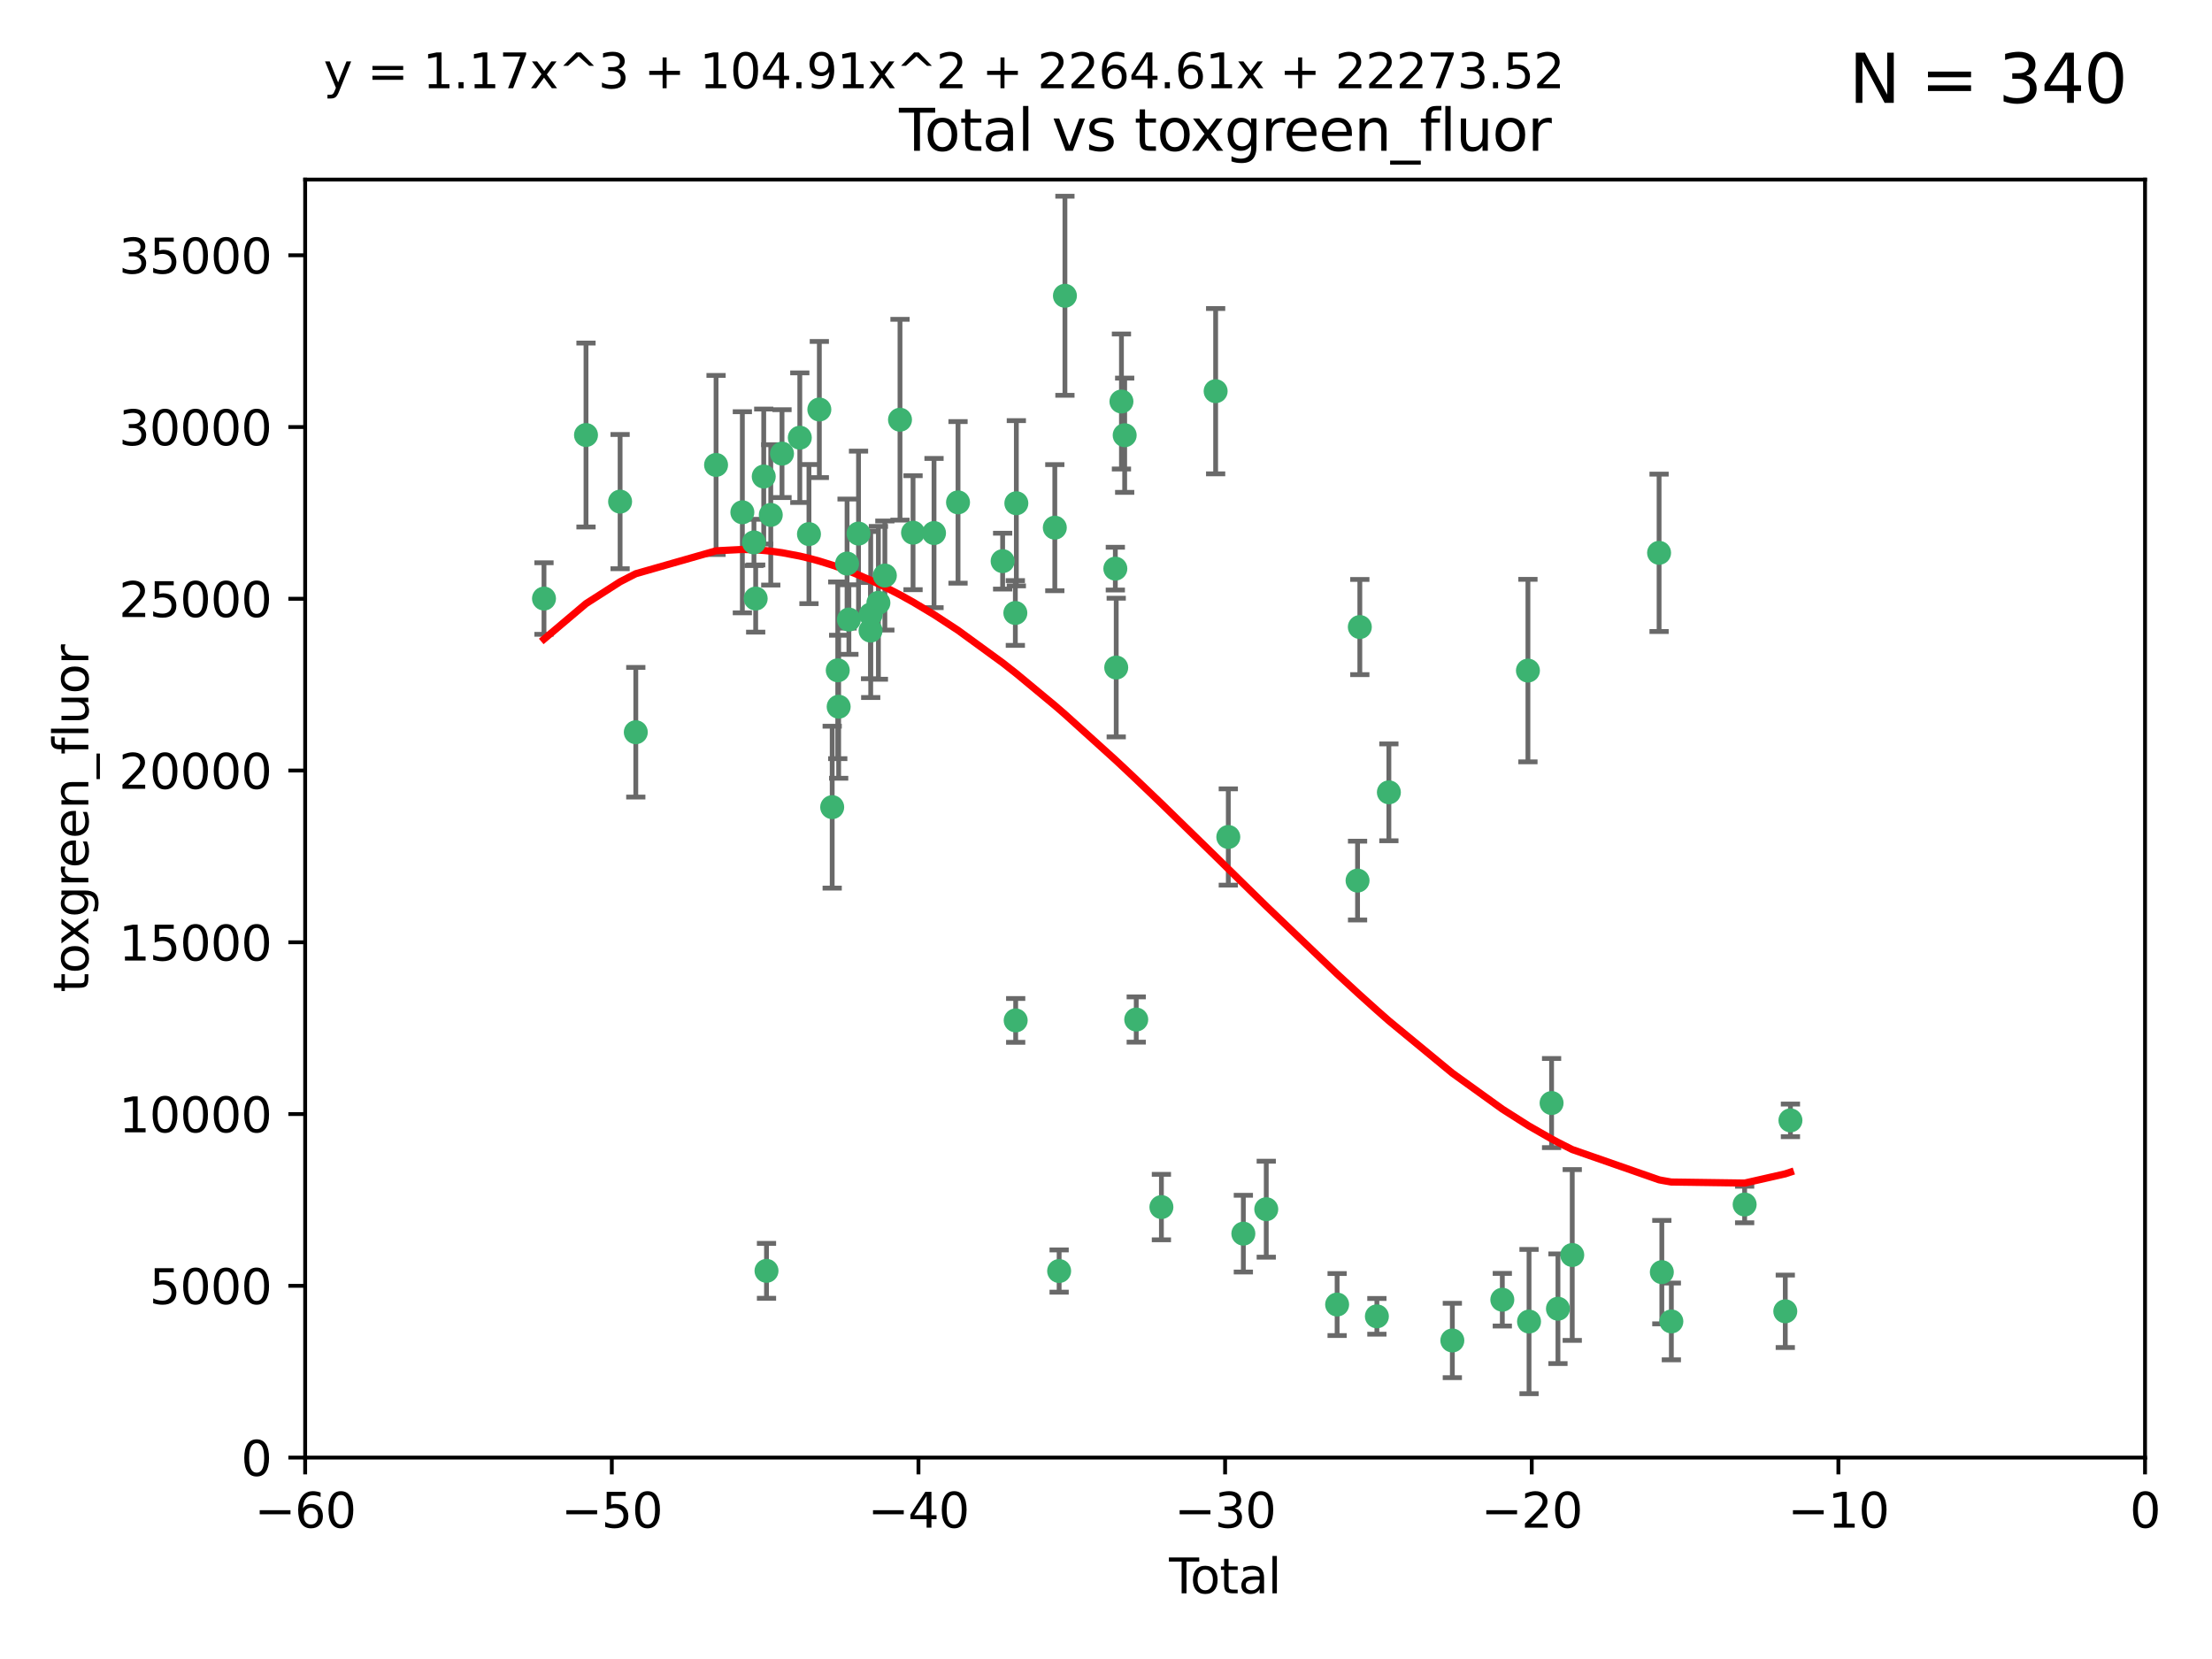 <?xml version="1.0" encoding="utf-8" standalone="no"?>
<!DOCTYPE svg PUBLIC "-//W3C//DTD SVG 1.1//EN"
  "http://www.w3.org/Graphics/SVG/1.1/DTD/svg11.dtd">
<svg xmlns:xlink="http://www.w3.org/1999/xlink" width="460.8pt" height="345.6pt" viewBox="0 0 460.8 345.6" xmlns="http://www.w3.org/2000/svg" version="1.1">
 <defs>
  <style type="text/css">*{stroke-linejoin: round; stroke-linecap: butt}</style>
 </defs>
 <g id="figure_1">
  <g id="patch_1">
   <path d="M 0 345.6 
L 460.8 345.6 
L 460.8 0 
L 0 0 
z
" style="fill: #ffffff"/>
  </g>
  <g id="axes_1">
   <g id="patch_2">
    <path d="M 63.571 303.64 
L 446.85 303.64 
L 446.85 37.411 
L 63.571 37.411 
z
" style="fill: #ffffff"/>
   </g>
   <g id="PathCollection_1">
    <defs>
     <path id="m95f693b325" d="M 0 1.118 
C 0.297 1.118 0.581 1 0.791 0.791 
C 1 0.581 1.118 0.297 1.118 0 
C 1.118 -0.297 1 -0.581 0.791 -0.791 
C 0.581 -1 0.297 -1.118 0 -1.118 
C -0.297 -1.118 -0.581 -1 -0.791 -0.791 
C -1 -0.581 -1.118 -0.297 -1.118 0 
C -1.118 0.297 -1 0.581 -0.791 0.791 
C -0.581 1 -0.297 1.118 0 1.118 
z
" style="stroke: #3cb371"/>
    </defs>
    <g clip-path="url(#p13be2adb92)">
     <use xlink:href="#m95f693b325" x="113.324" y="124.69" style="fill: #3cb371; stroke: #3cb371"/>
     <use xlink:href="#m95f693b325" x="122.075" y="90.623" style="fill: #3cb371; stroke: #3cb371"/>
     <use xlink:href="#m95f693b325" x="129.178" y="104.496" style="fill: #3cb371; stroke: #3cb371"/>
     <use xlink:href="#m95f693b325" x="132.448" y="152.536" style="fill: #3cb371; stroke: #3cb371"/>
     <use xlink:href="#m95f693b325" x="149.169" y="96.857" style="fill: #3cb371; stroke: #3cb371"/>
     <use xlink:href="#m95f693b325" x="154.646" y="106.718" style="fill: #3cb371; stroke: #3cb371"/>
     <use xlink:href="#m95f693b325" x="157.063" y="112.994" style="fill: #3cb371; stroke: #3cb371"/>
     <use xlink:href="#m95f693b325" x="157.422" y="124.689" style="fill: #3cb371; stroke: #3cb371"/>
     <use xlink:href="#m95f693b325" x="159.1" y="99.267" style="fill: #3cb371; stroke: #3cb371"/>
     <use xlink:href="#m95f693b325" x="159.676" y="264.74" style="fill: #3cb371; stroke: #3cb371"/>
     <use xlink:href="#m95f693b325" x="160.565" y="107.264" style="fill: #3cb371; stroke: #3cb371"/>
     <use xlink:href="#m95f693b325" x="162.908" y="94.5" style="fill: #3cb371; stroke: #3cb371"/>
     <use xlink:href="#m95f693b325" x="166.614" y="91.178" style="fill: #3cb371; stroke: #3cb371"/>
     <use xlink:href="#m95f693b325" x="168.522" y="111.261" style="fill: #3cb371; stroke: #3cb371"/>
     <use xlink:href="#m95f693b325" x="170.683" y="85.309" style="fill: #3cb371; stroke: #3cb371"/>
     <use xlink:href="#m95f693b325" x="173.36" y="168.143" style="fill: #3cb371; stroke: #3cb371"/>
     <use xlink:href="#m95f693b325" x="174.52" y="139.64" style="fill: #3cb371; stroke: #3cb371"/>
     <use xlink:href="#m95f693b325" x="174.71" y="147.225" style="fill: #3cb371; stroke: #3cb371"/>
     <use xlink:href="#m95f693b325" x="176.46" y="117.402" style="fill: #3cb371; stroke: #3cb371"/>
     <use xlink:href="#m95f693b325" x="176.84" y="129.063" style="fill: #3cb371; stroke: #3cb371"/>
     <use xlink:href="#m95f693b325" x="178.846" y="111.157" style="fill: #3cb371; stroke: #3cb371"/>
     <use xlink:href="#m95f693b325" x="181.35" y="131.368" style="fill: #3cb371; stroke: #3cb371"/>
     <use xlink:href="#m95f693b325" x="181.385" y="128.013" style="fill: #3cb371; stroke: #3cb371"/>
     <use xlink:href="#m95f693b325" x="182.989" y="125.579" style="fill: #3cb371; stroke: #3cb371"/>
     <use xlink:href="#m95f693b325" x="184.332" y="119.895" style="fill: #3cb371; stroke: #3cb371"/>
     <use xlink:href="#m95f693b325" x="187.487" y="87.434" style="fill: #3cb371; stroke: #3cb371"/>
     <use xlink:href="#m95f693b325" x="190.203" y="110.968" style="fill: #3cb371; stroke: #3cb371"/>
     <use xlink:href="#m95f693b325" x="194.574" y="111.045" style="fill: #3cb371; stroke: #3cb371"/>
     <use xlink:href="#m95f693b325" x="199.574" y="104.651" style="fill: #3cb371; stroke: #3cb371"/>
     <use xlink:href="#m95f693b325" x="208.867" y="116.895" style="fill: #3cb371; stroke: #3cb371"/>
     <use xlink:href="#m95f693b325" x="211.515" y="127.696" style="fill: #3cb371; stroke: #3cb371"/>
     <use xlink:href="#m95f693b325" x="211.585" y="212.57" style="fill: #3cb371; stroke: #3cb371"/>
     <use xlink:href="#m95f693b325" x="211.723" y="104.837" style="fill: #3cb371; stroke: #3cb371"/>
     <use xlink:href="#m95f693b325" x="219.736" y="109.922" style="fill: #3cb371; stroke: #3cb371"/>
     <use xlink:href="#m95f693b325" x="220.638" y="264.78" style="fill: #3cb371; stroke: #3cb371"/>
     <use xlink:href="#m95f693b325" x="221.844" y="61.614" style="fill: #3cb371; stroke: #3cb371"/>
     <use xlink:href="#m95f693b325" x="232.345" y="118.457" style="fill: #3cb371; stroke: #3cb371"/>
     <use xlink:href="#m95f693b325" x="232.53" y="139.063" style="fill: #3cb371; stroke: #3cb371"/>
     <use xlink:href="#m95f693b325" x="233.617" y="83.639" style="fill: #3cb371; stroke: #3cb371"/>
     <use xlink:href="#m95f693b325" x="234.291" y="90.667" style="fill: #3cb371; stroke: #3cb371"/>
     <use xlink:href="#m95f693b325" x="236.699" y="212.385" style="fill: #3cb371; stroke: #3cb371"/>
     <use xlink:href="#m95f693b325" x="241.942" y="251.456" style="fill: #3cb371; stroke: #3cb371"/>
     <use xlink:href="#m95f693b325" x="253.24" y="81.492" style="fill: #3cb371; stroke: #3cb371"/>
     <use xlink:href="#m95f693b325" x="255.878" y="174.36" style="fill: #3cb371; stroke: #3cb371"/>
     <use xlink:href="#m95f693b325" x="259.013" y="256.988" style="fill: #3cb371; stroke: #3cb371"/>
     <use xlink:href="#m95f693b325" x="263.785" y="251.897" style="fill: #3cb371; stroke: #3cb371"/>
     <use xlink:href="#m95f693b325" x="278.547" y="271.758" style="fill: #3cb371; stroke: #3cb371"/>
     <use xlink:href="#m95f693b325" x="282.804" y="183.443" style="fill: #3cb371; stroke: #3cb371"/>
     <use xlink:href="#m95f693b325" x="283.277" y="130.623" style="fill: #3cb371; stroke: #3cb371"/>
     <use xlink:href="#m95f693b325" x="286.83" y="274.217" style="fill: #3cb371; stroke: #3cb371"/>
     <use xlink:href="#m95f693b325" x="289.329" y="165.057" style="fill: #3cb371; stroke: #3cb371"/>
     <use xlink:href="#m95f693b325" x="302.549" y="279.246" style="fill: #3cb371; stroke: #3cb371"/>
     <use xlink:href="#m95f693b325" x="312.96" y="270.754" style="fill: #3cb371; stroke: #3cb371"/>
     <use xlink:href="#m95f693b325" x="318.296" y="139.694" style="fill: #3cb371; stroke: #3cb371"/>
     <use xlink:href="#m95f693b325" x="318.526" y="275.304" style="fill: #3cb371; stroke: #3cb371"/>
     <use xlink:href="#m95f693b325" x="323.223" y="229.784" style="fill: #3cb371; stroke: #3cb371"/>
     <use xlink:href="#m95f693b325" x="324.55" y="272.633" style="fill: #3cb371; stroke: #3cb371"/>
     <use xlink:href="#m95f693b325" x="327.528" y="261.438" style="fill: #3cb371; stroke: #3cb371"/>
     <use xlink:href="#m95f693b325" x="345.618" y="115.163" style="fill: #3cb371; stroke: #3cb371"/>
     <use xlink:href="#m95f693b325" x="346.19" y="265.008" style="fill: #3cb371; stroke: #3cb371"/>
     <use xlink:href="#m95f693b325" x="348.174" y="275.279" style="fill: #3cb371; stroke: #3cb371"/>
     <use xlink:href="#m95f693b325" x="363.442" y="250.921" style="fill: #3cb371; stroke: #3cb371"/>
     <use xlink:href="#m95f693b325" x="371.908" y="273.168" style="fill: #3cb371; stroke: #3cb371"/>
     <use xlink:href="#m95f693b325" x="372.98" y="233.393" style="fill: #3cb371; stroke: #3cb371"/>
    </g>
   </g>
   <g id="matplotlib.axis_1">
    <g id="xtick_1">
     <g id="line2d_1">
      <defs>
       <path id="m7645e5013b" d="M 0 0 
L 0 3.5 
" style="stroke: #000000; stroke-width: 0.8"/>
      </defs>
      <g>
       <use xlink:href="#m7645e5013b" x="63.571" y="303.64" style="stroke: #000000; stroke-width: 0.8"/>
      </g>
     </g>
     <g id="text_1">
      <!-- −60 -->
      <g transform="translate(53.019 318.238)scale(0.1 -0.1)">
       <defs>
        <path id="DejaVuSans-2212" d="M 678 2272 
L 4684 2272 
L 4684 1741 
L 678 1741 
L 678 2272 
z
" transform="scale(0.016)"/>
        <path id="DejaVuSans-36" d="M 2113 2584 
Q 1688 2584 1439 2293 
Q 1191 2003 1191 1497 
Q 1191 994 1439 701 
Q 1688 409 2113 409 
Q 2538 409 2786 701 
Q 3034 994 3034 1497 
Q 3034 2003 2786 2293 
Q 2538 2584 2113 2584 
z
M 3366 4563 
L 3366 3988 
Q 3128 4100 2886 4159 
Q 2644 4219 2406 4219 
Q 1781 4219 1451 3797 
Q 1122 3375 1075 2522 
Q 1259 2794 1537 2939 
Q 1816 3084 2150 3084 
Q 2853 3084 3261 2657 
Q 3669 2231 3669 1497 
Q 3669 778 3244 343 
Q 2819 -91 2113 -91 
Q 1303 -91 875 529 
Q 447 1150 447 2328 
Q 447 3434 972 4092 
Q 1497 4750 2381 4750 
Q 2619 4750 2861 4703 
Q 3103 4656 3366 4563 
z
" transform="scale(0.016)"/>
        <path id="DejaVuSans-30" d="M 2034 4250 
Q 1547 4250 1301 3770 
Q 1056 3291 1056 2328 
Q 1056 1369 1301 889 
Q 1547 409 2034 409 
Q 2525 409 2770 889 
Q 3016 1369 3016 2328 
Q 3016 3291 2770 3770 
Q 2525 4250 2034 4250 
z
M 2034 4750 
Q 2819 4750 3233 4129 
Q 3647 3509 3647 2328 
Q 3647 1150 3233 529 
Q 2819 -91 2034 -91 
Q 1250 -91 836 529 
Q 422 1150 422 2328 
Q 422 3509 836 4129 
Q 1250 4750 2034 4750 
z
" transform="scale(0.016)"/>
       </defs>
       <use xlink:href="#DejaVuSans-2212"/>
       <use xlink:href="#DejaVuSans-36" x="83.789"/>
       <use xlink:href="#DejaVuSans-30" x="147.412"/>
      </g>
     </g>
    </g>
    <g id="xtick_2">
     <g id="line2d_2">
      <g>
       <use xlink:href="#m7645e5013b" x="127.451" y="303.64" style="stroke: #000000; stroke-width: 0.8"/>
      </g>
     </g>
     <g id="text_2">
      <!-- −50 -->
      <g transform="translate(116.899 318.238)scale(0.1 -0.1)">
       <defs>
        <path id="DejaVuSans-35" d="M 691 4666 
L 3169 4666 
L 3169 4134 
L 1269 4134 
L 1269 2991 
Q 1406 3038 1543 3061 
Q 1681 3084 1819 3084 
Q 2600 3084 3056 2656 
Q 3513 2228 3513 1497 
Q 3513 744 3044 326 
Q 2575 -91 1722 -91 
Q 1428 -91 1123 -41 
Q 819 9 494 109 
L 494 744 
Q 775 591 1075 516 
Q 1375 441 1709 441 
Q 2250 441 2565 725 
Q 2881 1009 2881 1497 
Q 2881 1984 2565 2268 
Q 2250 2553 1709 2553 
Q 1456 2553 1204 2497 
Q 953 2441 691 2322 
L 691 4666 
z
" transform="scale(0.016)"/>
       </defs>
       <use xlink:href="#DejaVuSans-2212"/>
       <use xlink:href="#DejaVuSans-35" x="83.789"/>
       <use xlink:href="#DejaVuSans-30" x="147.412"/>
      </g>
     </g>
    </g>
    <g id="xtick_3">
     <g id="line2d_3">
      <g>
       <use xlink:href="#m7645e5013b" x="191.331" y="303.64" style="stroke: #000000; stroke-width: 0.8"/>
      </g>
     </g>
     <g id="text_3">
      <!-- −40 -->
      <g transform="translate(180.778 318.238)scale(0.1 -0.1)">
       <defs>
        <path id="DejaVuSans-34" d="M 2419 4116 
L 825 1625 
L 2419 1625 
L 2419 4116 
z
M 2253 4666 
L 3047 4666 
L 3047 1625 
L 3713 1625 
L 3713 1100 
L 3047 1100 
L 3047 0 
L 2419 0 
L 2419 1100 
L 313 1100 
L 313 1709 
L 2253 4666 
z
" transform="scale(0.016)"/>
       </defs>
       <use xlink:href="#DejaVuSans-2212"/>
       <use xlink:href="#DejaVuSans-34" x="83.789"/>
       <use xlink:href="#DejaVuSans-30" x="147.412"/>
      </g>
     </g>
    </g>
    <g id="xtick_4">
     <g id="line2d_4">
      <g>
       <use xlink:href="#m7645e5013b" x="255.211" y="303.64" style="stroke: #000000; stroke-width: 0.8"/>
      </g>
     </g>
     <g id="text_4">
      <!-- −30 -->
      <g transform="translate(244.658 318.238)scale(0.1 -0.1)">
       <defs>
        <path id="DejaVuSans-33" d="M 2597 2516 
Q 3050 2419 3304 2112 
Q 3559 1806 3559 1356 
Q 3559 666 3084 287 
Q 2609 -91 1734 -91 
Q 1441 -91 1130 -33 
Q 819 25 488 141 
L 488 750 
Q 750 597 1062 519 
Q 1375 441 1716 441 
Q 2309 441 2620 675 
Q 2931 909 2931 1356 
Q 2931 1769 2642 2001 
Q 2353 2234 1838 2234 
L 1294 2234 
L 1294 2753 
L 1863 2753 
Q 2328 2753 2575 2939 
Q 2822 3125 2822 3475 
Q 2822 3834 2567 4026 
Q 2313 4219 1838 4219 
Q 1578 4219 1281 4162 
Q 984 4106 628 3988 
L 628 4550 
Q 988 4650 1302 4700 
Q 1616 4750 1894 4750 
Q 2613 4750 3031 4423 
Q 3450 4097 3450 3541 
Q 3450 3153 3228 2886 
Q 3006 2619 2597 2516 
z
" transform="scale(0.016)"/>
       </defs>
       <use xlink:href="#DejaVuSans-2212"/>
       <use xlink:href="#DejaVuSans-33" x="83.789"/>
       <use xlink:href="#DejaVuSans-30" x="147.412"/>
      </g>
     </g>
    </g>
    <g id="xtick_5">
     <g id="line2d_5">
      <g>
       <use xlink:href="#m7645e5013b" x="319.09" y="303.64" style="stroke: #000000; stroke-width: 0.8"/>
      </g>
     </g>
     <g id="text_5">
      <!-- −20 -->
      <g transform="translate(308.538 318.238)scale(0.1 -0.1)">
       <defs>
        <path id="DejaVuSans-32" d="M 1228 531 
L 3431 531 
L 3431 0 
L 469 0 
L 469 531 
Q 828 903 1448 1529 
Q 2069 2156 2228 2338 
Q 2531 2678 2651 2914 
Q 2772 3150 2772 3378 
Q 2772 3750 2511 3984 
Q 2250 4219 1831 4219 
Q 1534 4219 1204 4116 
Q 875 4013 500 3803 
L 500 4441 
Q 881 4594 1212 4672 
Q 1544 4750 1819 4750 
Q 2544 4750 2975 4387 
Q 3406 4025 3406 3419 
Q 3406 3131 3298 2873 
Q 3191 2616 2906 2266 
Q 2828 2175 2409 1742 
Q 1991 1309 1228 531 
z
" transform="scale(0.016)"/>
       </defs>
       <use xlink:href="#DejaVuSans-2212"/>
       <use xlink:href="#DejaVuSans-32" x="83.789"/>
       <use xlink:href="#DejaVuSans-30" x="147.412"/>
      </g>
     </g>
    </g>
    <g id="xtick_6">
     <g id="line2d_6">
      <g>
       <use xlink:href="#m7645e5013b" x="382.97" y="303.64" style="stroke: #000000; stroke-width: 0.8"/>
      </g>
     </g>
     <g id="text_6">
      <!-- −10 -->
      <g transform="translate(372.418 318.238)scale(0.1 -0.1)">
       <defs>
        <path id="DejaVuSans-31" d="M 794 531 
L 1825 531 
L 1825 4091 
L 703 3866 
L 703 4441 
L 1819 4666 
L 2450 4666 
L 2450 531 
L 3481 531 
L 3481 0 
L 794 0 
L 794 531 
z
" transform="scale(0.016)"/>
       </defs>
       <use xlink:href="#DejaVuSans-2212"/>
       <use xlink:href="#DejaVuSans-31" x="83.789"/>
       <use xlink:href="#DejaVuSans-30" x="147.412"/>
      </g>
     </g>
    </g>
    <g id="xtick_7">
     <g id="line2d_7">
      <g>
       <use xlink:href="#m7645e5013b" x="446.85" y="303.64" style="stroke: #000000; stroke-width: 0.8"/>
      </g>
     </g>
     <g id="text_7">
      <!-- 0 -->
      <g transform="translate(443.669 318.238)scale(0.1 -0.1)">
       <use xlink:href="#DejaVuSans-30"/>
      </g>
     </g>
    </g>
    <g id="text_8">
     <!-- Total -->
     <g transform="translate(243.534 331.917)scale(0.1 -0.1)">
      <defs>
       <path id="DejaVuSans-54" d="M -19 4666 
L 3928 4666 
L 3928 4134 
L 2272 4134 
L 2272 0 
L 1638 0 
L 1638 4134 
L -19 4134 
L -19 4666 
z
" transform="scale(0.016)"/>
       <path id="DejaVuSans-6f" d="M 1959 3097 
Q 1497 3097 1228 2736 
Q 959 2375 959 1747 
Q 959 1119 1226 758 
Q 1494 397 1959 397 
Q 2419 397 2687 759 
Q 2956 1122 2956 1747 
Q 2956 2369 2687 2733 
Q 2419 3097 1959 3097 
z
M 1959 3584 
Q 2709 3584 3137 3096 
Q 3566 2609 3566 1747 
Q 3566 888 3137 398 
Q 2709 -91 1959 -91 
Q 1206 -91 779 398 
Q 353 888 353 1747 
Q 353 2609 779 3096 
Q 1206 3584 1959 3584 
z
" transform="scale(0.016)"/>
       <path id="DejaVuSans-74" d="M 1172 4494 
L 1172 3500 
L 2356 3500 
L 2356 3053 
L 1172 3053 
L 1172 1153 
Q 1172 725 1289 603 
Q 1406 481 1766 481 
L 2356 481 
L 2356 0 
L 1766 0 
Q 1100 0 847 248 
Q 594 497 594 1153 
L 594 3053 
L 172 3053 
L 172 3500 
L 594 3500 
L 594 4494 
L 1172 4494 
z
" transform="scale(0.016)"/>
       <path id="DejaVuSans-61" d="M 2194 1759 
Q 1497 1759 1228 1600 
Q 959 1441 959 1056 
Q 959 750 1161 570 
Q 1363 391 1709 391 
Q 2188 391 2477 730 
Q 2766 1069 2766 1631 
L 2766 1759 
L 2194 1759 
z
M 3341 1997 
L 3341 0 
L 2766 0 
L 2766 531 
Q 2569 213 2275 61 
Q 1981 -91 1556 -91 
Q 1019 -91 701 211 
Q 384 513 384 1019 
Q 384 1609 779 1909 
Q 1175 2209 1959 2209 
L 2766 2209 
L 2766 2266 
Q 2766 2663 2505 2880 
Q 2244 3097 1772 3097 
Q 1472 3097 1187 3025 
Q 903 2953 641 2809 
L 641 3341 
Q 956 3463 1253 3523 
Q 1550 3584 1831 3584 
Q 2591 3584 2966 3190 
Q 3341 2797 3341 1997 
z
" transform="scale(0.016)"/>
       <path id="DejaVuSans-6c" d="M 603 4863 
L 1178 4863 
L 1178 0 
L 603 0 
L 603 4863 
z
" transform="scale(0.016)"/>
      </defs>
      <use xlink:href="#DejaVuSans-54"/>
      <use xlink:href="#DejaVuSans-6f" x="44.084"/>
      <use xlink:href="#DejaVuSans-74" x="105.266"/>
      <use xlink:href="#DejaVuSans-61" x="144.475"/>
      <use xlink:href="#DejaVuSans-6c" x="205.754"/>
     </g>
    </g>
   </g>
   <g id="matplotlib.axis_2">
    <g id="ytick_1">
     <g id="line2d_8">
      <defs>
       <path id="ma0b503886f" d="M 0 0 
L -3.5 0 
" style="stroke: #000000; stroke-width: 0.8"/>
      </defs>
      <g>
       <use xlink:href="#ma0b503886f" x="63.571" y="303.64" style="stroke: #000000; stroke-width: 0.8"/>
      </g>
     </g>
     <g id="text_9">
      <!-- 0 -->
      <g transform="translate(50.209 307.439)scale(0.1 -0.1)">
       <use xlink:href="#DejaVuSans-30"/>
      </g>
     </g>
    </g>
    <g id="ytick_2">
     <g id="line2d_9">
      <g>
       <use xlink:href="#ma0b503886f" x="63.571" y="267.859" style="stroke: #000000; stroke-width: 0.8"/>
      </g>
     </g>
     <g id="text_10">
      <!-- 5000 -->
      <g transform="translate(31.121 271.658)scale(0.1 -0.1)">
       <use xlink:href="#DejaVuSans-35"/>
       <use xlink:href="#DejaVuSans-30" x="63.623"/>
       <use xlink:href="#DejaVuSans-30" x="127.246"/>
       <use xlink:href="#DejaVuSans-30" x="190.869"/>
      </g>
     </g>
    </g>
    <g id="ytick_3">
     <g id="line2d_10">
      <g>
       <use xlink:href="#ma0b503886f" x="63.571" y="232.078" style="stroke: #000000; stroke-width: 0.8"/>
      </g>
     </g>
     <g id="text_11">
      <!-- 10000 -->
      <g transform="translate(24.759 235.878)scale(0.1 -0.1)">
       <use xlink:href="#DejaVuSans-31"/>
       <use xlink:href="#DejaVuSans-30" x="63.623"/>
       <use xlink:href="#DejaVuSans-30" x="127.246"/>
       <use xlink:href="#DejaVuSans-30" x="190.869"/>
       <use xlink:href="#DejaVuSans-30" x="254.492"/>
      </g>
     </g>
    </g>
    <g id="ytick_4">
     <g id="line2d_11">
      <g>
       <use xlink:href="#ma0b503886f" x="63.571" y="196.298" style="stroke: #000000; stroke-width: 0.8"/>
      </g>
     </g>
     <g id="text_12">
      <!-- 15000 -->
      <g transform="translate(24.759 200.097)scale(0.1 -0.1)">
       <use xlink:href="#DejaVuSans-31"/>
       <use xlink:href="#DejaVuSans-35" x="63.623"/>
       <use xlink:href="#DejaVuSans-30" x="127.246"/>
       <use xlink:href="#DejaVuSans-30" x="190.869"/>
       <use xlink:href="#DejaVuSans-30" x="254.492"/>
      </g>
     </g>
    </g>
    <g id="ytick_5">
     <g id="line2d_12">
      <g>
       <use xlink:href="#ma0b503886f" x="63.571" y="160.517" style="stroke: #000000; stroke-width: 0.8"/>
      </g>
     </g>
     <g id="text_13">
      <!-- 20000 -->
      <g transform="translate(24.759 164.316)scale(0.1 -0.1)">
       <use xlink:href="#DejaVuSans-32"/>
       <use xlink:href="#DejaVuSans-30" x="63.623"/>
       <use xlink:href="#DejaVuSans-30" x="127.246"/>
       <use xlink:href="#DejaVuSans-30" x="190.869"/>
       <use xlink:href="#DejaVuSans-30" x="254.492"/>
      </g>
     </g>
    </g>
    <g id="ytick_6">
     <g id="line2d_13">
      <g>
       <use xlink:href="#ma0b503886f" x="63.571" y="124.736" style="stroke: #000000; stroke-width: 0.8"/>
      </g>
     </g>
     <g id="text_14">
      <!-- 25000 -->
      <g transform="translate(24.759 128.535)scale(0.1 -0.1)">
       <use xlink:href="#DejaVuSans-32"/>
       <use xlink:href="#DejaVuSans-35" x="63.623"/>
       <use xlink:href="#DejaVuSans-30" x="127.246"/>
       <use xlink:href="#DejaVuSans-30" x="190.869"/>
       <use xlink:href="#DejaVuSans-30" x="254.492"/>
      </g>
     </g>
    </g>
    <g id="ytick_7">
     <g id="line2d_14">
      <g>
       <use xlink:href="#ma0b503886f" x="63.571" y="88.955" style="stroke: #000000; stroke-width: 0.8"/>
      </g>
     </g>
     <g id="text_15">
      <!-- 30000 -->
      <g transform="translate(24.759 92.754)scale(0.1 -0.1)">
       <use xlink:href="#DejaVuSans-33"/>
       <use xlink:href="#DejaVuSans-30" x="63.623"/>
       <use xlink:href="#DejaVuSans-30" x="127.246"/>
       <use xlink:href="#DejaVuSans-30" x="190.869"/>
       <use xlink:href="#DejaVuSans-30" x="254.492"/>
      </g>
     </g>
    </g>
    <g id="ytick_8">
     <g id="line2d_15">
      <g>
       <use xlink:href="#ma0b503886f" x="63.571" y="53.174" style="stroke: #000000; stroke-width: 0.8"/>
      </g>
     </g>
     <g id="text_16">
      <!-- 35000 -->
      <g transform="translate(24.759 56.974)scale(0.1 -0.1)">
       <use xlink:href="#DejaVuSans-33"/>
       <use xlink:href="#DejaVuSans-35" x="63.623"/>
       <use xlink:href="#DejaVuSans-30" x="127.246"/>
       <use xlink:href="#DejaVuSans-30" x="190.869"/>
       <use xlink:href="#DejaVuSans-30" x="254.492"/>
      </g>
     </g>
    </g>
    <g id="text_17">
     <!-- toxgreen_fluor -->
     <g transform="translate(18.401 206.72)rotate(-90)scale(0.1 -0.1)">
      <defs>
       <path id="DejaVuSans-78" d="M 3513 3500 
L 2247 1797 
L 3578 0 
L 2900 0 
L 1881 1375 
L 863 0 
L 184 0 
L 1544 1831 
L 300 3500 
L 978 3500 
L 1906 2253 
L 2834 3500 
L 3513 3500 
z
" transform="scale(0.016)"/>
       <path id="DejaVuSans-67" d="M 2906 1791 
Q 2906 2416 2648 2759 
Q 2391 3103 1925 3103 
Q 1463 3103 1205 2759 
Q 947 2416 947 1791 
Q 947 1169 1205 825 
Q 1463 481 1925 481 
Q 2391 481 2648 825 
Q 2906 1169 2906 1791 
z
M 3481 434 
Q 3481 -459 3084 -895 
Q 2688 -1331 1869 -1331 
Q 1566 -1331 1297 -1286 
Q 1028 -1241 775 -1147 
L 775 -588 
Q 1028 -725 1275 -790 
Q 1522 -856 1778 -856 
Q 2344 -856 2625 -561 
Q 2906 -266 2906 331 
L 2906 616 
Q 2728 306 2450 153 
Q 2172 0 1784 0 
Q 1141 0 747 490 
Q 353 981 353 1791 
Q 353 2603 747 3093 
Q 1141 3584 1784 3584 
Q 2172 3584 2450 3431 
Q 2728 3278 2906 2969 
L 2906 3500 
L 3481 3500 
L 3481 434 
z
" transform="scale(0.016)"/>
       <path id="DejaVuSans-72" d="M 2631 2963 
Q 2534 3019 2420 3045 
Q 2306 3072 2169 3072 
Q 1681 3072 1420 2755 
Q 1159 2438 1159 1844 
L 1159 0 
L 581 0 
L 581 3500 
L 1159 3500 
L 1159 2956 
Q 1341 3275 1631 3429 
Q 1922 3584 2338 3584 
Q 2397 3584 2469 3576 
Q 2541 3569 2628 3553 
L 2631 2963 
z
" transform="scale(0.016)"/>
       <path id="DejaVuSans-65" d="M 3597 1894 
L 3597 1613 
L 953 1613 
Q 991 1019 1311 708 
Q 1631 397 2203 397 
Q 2534 397 2845 478 
Q 3156 559 3463 722 
L 3463 178 
Q 3153 47 2828 -22 
Q 2503 -91 2169 -91 
Q 1331 -91 842 396 
Q 353 884 353 1716 
Q 353 2575 817 3079 
Q 1281 3584 2069 3584 
Q 2775 3584 3186 3129 
Q 3597 2675 3597 1894 
z
M 3022 2063 
Q 3016 2534 2758 2815 
Q 2500 3097 2075 3097 
Q 1594 3097 1305 2825 
Q 1016 2553 972 2059 
L 3022 2063 
z
" transform="scale(0.016)"/>
       <path id="DejaVuSans-6e" d="M 3513 2113 
L 3513 0 
L 2938 0 
L 2938 2094 
Q 2938 2591 2744 2837 
Q 2550 3084 2163 3084 
Q 1697 3084 1428 2787 
Q 1159 2491 1159 1978 
L 1159 0 
L 581 0 
L 581 3500 
L 1159 3500 
L 1159 2956 
Q 1366 3272 1645 3428 
Q 1925 3584 2291 3584 
Q 2894 3584 3203 3211 
Q 3513 2838 3513 2113 
z
" transform="scale(0.016)"/>
       <path id="DejaVuSans-5f" d="M 3263 -1063 
L 3263 -1509 
L -63 -1509 
L -63 -1063 
L 3263 -1063 
z
" transform="scale(0.016)"/>
       <path id="DejaVuSans-66" d="M 2375 4863 
L 2375 4384 
L 1825 4384 
Q 1516 4384 1395 4259 
Q 1275 4134 1275 3809 
L 1275 3500 
L 2222 3500 
L 2222 3053 
L 1275 3053 
L 1275 0 
L 697 0 
L 697 3053 
L 147 3053 
L 147 3500 
L 697 3500 
L 697 3744 
Q 697 4328 969 4595 
Q 1241 4863 1831 4863 
L 2375 4863 
z
" transform="scale(0.016)"/>
       <path id="DejaVuSans-75" d="M 544 1381 
L 544 3500 
L 1119 3500 
L 1119 1403 
Q 1119 906 1312 657 
Q 1506 409 1894 409 
Q 2359 409 2629 706 
Q 2900 1003 2900 1516 
L 2900 3500 
L 3475 3500 
L 3475 0 
L 2900 0 
L 2900 538 
Q 2691 219 2414 64 
Q 2138 -91 1772 -91 
Q 1169 -91 856 284 
Q 544 659 544 1381 
z
M 1991 3584 
L 1991 3584 
z
" transform="scale(0.016)"/>
      </defs>
      <use xlink:href="#DejaVuSans-74"/>
      <use xlink:href="#DejaVuSans-6f" x="39.209"/>
      <use xlink:href="#DejaVuSans-78" x="97.266"/>
      <use xlink:href="#DejaVuSans-67" x="156.445"/>
      <use xlink:href="#DejaVuSans-72" x="219.922"/>
      <use xlink:href="#DejaVuSans-65" x="258.785"/>
      <use xlink:href="#DejaVuSans-65" x="320.309"/>
      <use xlink:href="#DejaVuSans-6e" x="381.832"/>
      <use xlink:href="#DejaVuSans-5f" x="445.211"/>
      <use xlink:href="#DejaVuSans-66" x="495.211"/>
      <use xlink:href="#DejaVuSans-6c" x="530.416"/>
      <use xlink:href="#DejaVuSans-75" x="558.199"/>
      <use xlink:href="#DejaVuSans-6f" x="621.578"/>
      <use xlink:href="#DejaVuSans-72" x="682.76"/>
     </g>
    </g>
   </g>
   <g id="LineCollection_1">
    <path d="M 113.324 132.143 
L 113.324 117.237 
" clip-path="url(#p13be2adb92)" style="fill: none; stroke: #696969"/>
    <path d="M 122.075 109.781 
L 122.075 71.466 
" clip-path="url(#p13be2adb92)" style="fill: none; stroke: #696969"/>
    <path d="M 129.178 118.477 
L 129.178 90.515 
" clip-path="url(#p13be2adb92)" style="fill: none; stroke: #696969"/>
    <path d="M 132.448 166.039 
L 132.448 139.033 
" clip-path="url(#p13be2adb92)" style="fill: none; stroke: #696969"/>
    <path d="M 149.169 115.505 
L 149.169 78.209 
" clip-path="url(#p13be2adb92)" style="fill: none; stroke: #696969"/>
    <path d="M 154.646 127.664 
L 154.646 85.772 
" clip-path="url(#p13be2adb92)" style="fill: none; stroke: #696969"/>
    <path d="M 157.063 117.812 
L 157.063 108.176 
" clip-path="url(#p13be2adb92)" style="fill: none; stroke: #696969"/>
    <path d="M 157.422 131.683 
L 157.422 117.696 
" clip-path="url(#p13be2adb92)" style="fill: none; stroke: #696969"/>
    <path d="M 159.1 113.322 
L 159.1 85.213 
" clip-path="url(#p13be2adb92)" style="fill: none; stroke: #696969"/>
    <path d="M 159.676 270.459 
L 159.676 259.021 
" clip-path="url(#p13be2adb92)" style="fill: none; stroke: #696969"/>
    <path d="M 160.565 121.88 
L 160.565 92.647 
" clip-path="url(#p13be2adb92)" style="fill: none; stroke: #696969"/>
    <path d="M 162.908 103.651 
L 162.908 85.348 
" clip-path="url(#p13be2adb92)" style="fill: none; stroke: #696969"/>
    <path d="M 166.614 104.675 
L 166.614 77.682 
" clip-path="url(#p13be2adb92)" style="fill: none; stroke: #696969"/>
    <path d="M 168.522 125.753 
L 168.522 96.768 
" clip-path="url(#p13be2adb92)" style="fill: none; stroke: #696969"/>
    <path d="M 170.683 99.491 
L 170.683 71.128 
" clip-path="url(#p13be2adb92)" style="fill: none; stroke: #696969"/>
    <path d="M 173.36 185.006 
L 173.36 151.281 
" clip-path="url(#p13be2adb92)" style="fill: none; stroke: #696969"/>
    <path d="M 174.52 158.046 
L 174.52 121.234 
" clip-path="url(#p13be2adb92)" style="fill: none; stroke: #696969"/>
    <path d="M 174.71 162.121 
L 174.71 132.33 
" clip-path="url(#p13be2adb92)" style="fill: none; stroke: #696969"/>
    <path d="M 176.46 130.841 
L 176.46 103.963 
" clip-path="url(#p13be2adb92)" style="fill: none; stroke: #696969"/>
    <path d="M 176.84 136.31 
L 176.84 121.816 
" clip-path="url(#p13be2adb92)" style="fill: none; stroke: #696969"/>
    <path d="M 178.846 128.336 
L 178.846 93.979 
" clip-path="url(#p13be2adb92)" style="fill: none; stroke: #696969"/>
    <path d="M 181.35 141.39 
L 181.35 121.347 
" clip-path="url(#p13be2adb92)" style="fill: none; stroke: #696969"/>
    <path d="M 181.385 145.305 
L 181.385 110.721 
" clip-path="url(#p13be2adb92)" style="fill: none; stroke: #696969"/>
    <path d="M 182.989 141.497 
L 182.989 109.662 
" clip-path="url(#p13be2adb92)" style="fill: none; stroke: #696969"/>
    <path d="M 184.332 131.252 
L 184.332 108.538 
" clip-path="url(#p13be2adb92)" style="fill: none; stroke: #696969"/>
    <path d="M 187.487 108.351 
L 187.487 66.517 
" clip-path="url(#p13be2adb92)" style="fill: none; stroke: #696969"/>
    <path d="M 190.203 122.844 
L 190.203 99.093 
" clip-path="url(#p13be2adb92)" style="fill: none; stroke: #696969"/>
    <path d="M 194.574 126.588 
L 194.574 95.502 
" clip-path="url(#p13be2adb92)" style="fill: none; stroke: #696969"/>
    <path d="M 199.574 121.481 
L 199.574 87.821 
" clip-path="url(#p13be2adb92)" style="fill: none; stroke: #696969"/>
    <path d="M 208.867 122.714 
L 208.867 111.075 
" clip-path="url(#p13be2adb92)" style="fill: none; stroke: #696969"/>
    <path d="M 211.515 134.441 
L 211.515 120.951 
" clip-path="url(#p13be2adb92)" style="fill: none; stroke: #696969"/>
    <path d="M 211.585 217.139 
L 211.585 208.002 
" clip-path="url(#p13be2adb92)" style="fill: none; stroke: #696969"/>
    <path d="M 211.723 122.048 
L 211.723 87.626 
" clip-path="url(#p13be2adb92)" style="fill: none; stroke: #696969"/>
    <path d="M 219.736 123.06 
L 219.736 96.783 
" clip-path="url(#p13be2adb92)" style="fill: none; stroke: #696969"/>
    <path d="M 220.638 269.18 
L 220.638 260.381 
" clip-path="url(#p13be2adb92)" style="fill: none; stroke: #696969"/>
    <path d="M 221.844 82.348 
L 221.844 40.879 
" clip-path="url(#p13be2adb92)" style="fill: none; stroke: #696969"/>
    <path d="M 232.345 122.912 
L 232.345 114.001 
" clip-path="url(#p13be2adb92)" style="fill: none; stroke: #696969"/>
    <path d="M 232.53 153.504 
L 232.53 124.622 
" clip-path="url(#p13be2adb92)" style="fill: none; stroke: #696969"/>
    <path d="M 233.617 97.702 
L 233.617 69.575 
" clip-path="url(#p13be2adb92)" style="fill: none; stroke: #696969"/>
    <path d="M 234.291 102.568 
L 234.291 78.767 
" clip-path="url(#p13be2adb92)" style="fill: none; stroke: #696969"/>
    <path d="M 236.699 217.096 
L 236.699 207.674 
" clip-path="url(#p13be2adb92)" style="fill: none; stroke: #696969"/>
    <path d="M 241.942 258.274 
L 241.942 244.638 
" clip-path="url(#p13be2adb92)" style="fill: none; stroke: #696969"/>
    <path d="M 253.24 98.71 
L 253.24 64.274 
" clip-path="url(#p13be2adb92)" style="fill: none; stroke: #696969"/>
    <path d="M 255.878 184.389 
L 255.878 164.331 
" clip-path="url(#p13be2adb92)" style="fill: none; stroke: #696969"/>
    <path d="M 259.013 264.981 
L 259.013 248.995 
" clip-path="url(#p13be2adb92)" style="fill: none; stroke: #696969"/>
    <path d="M 263.785 261.893 
L 263.785 241.902 
" clip-path="url(#p13be2adb92)" style="fill: none; stroke: #696969"/>
    <path d="M 278.547 278.215 
L 278.547 265.302 
" clip-path="url(#p13be2adb92)" style="fill: none; stroke: #696969"/>
    <path d="M 282.804 191.653 
L 282.804 175.233 
" clip-path="url(#p13be2adb92)" style="fill: none; stroke: #696969"/>
    <path d="M 283.277 140.536 
L 283.277 120.711 
" clip-path="url(#p13be2adb92)" style="fill: none; stroke: #696969"/>
    <path d="M 286.83 277.94 
L 286.83 270.495 
" clip-path="url(#p13be2adb92)" style="fill: none; stroke: #696969"/>
    <path d="M 289.329 175.144 
L 289.329 154.97 
" clip-path="url(#p13be2adb92)" style="fill: none; stroke: #696969"/>
    <path d="M 302.549 286.994 
L 302.549 271.498 
" clip-path="url(#p13be2adb92)" style="fill: none; stroke: #696969"/>
    <path d="M 312.96 276.235 
L 312.96 265.274 
" clip-path="url(#p13be2adb92)" style="fill: none; stroke: #696969"/>
    <path d="M 318.296 158.704 
L 318.296 120.683 
" clip-path="url(#p13be2adb92)" style="fill: none; stroke: #696969"/>
    <path d="M 318.526 290.327 
L 318.526 260.281 
" clip-path="url(#p13be2adb92)" style="fill: none; stroke: #696969"/>
    <path d="M 323.223 239.07 
L 323.223 220.499 
" clip-path="url(#p13be2adb92)" style="fill: none; stroke: #696969"/>
    <path d="M 324.55 284.057 
L 324.55 261.21 
" clip-path="url(#p13be2adb92)" style="fill: none; stroke: #696969"/>
    <path d="M 327.528 279.229 
L 327.528 243.647 
" clip-path="url(#p13be2adb92)" style="fill: none; stroke: #696969"/>
    <path d="M 345.618 131.554 
L 345.618 98.772 
" clip-path="url(#p13be2adb92)" style="fill: none; stroke: #696969"/>
    <path d="M 346.19 275.779 
L 346.19 254.236 
" clip-path="url(#p13be2adb92)" style="fill: none; stroke: #696969"/>
    <path d="M 348.174 283.276 
L 348.174 267.281 
" clip-path="url(#p13be2adb92)" style="fill: none; stroke: #696969"/>
    <path d="M 363.442 254.725 
L 363.442 247.118 
" clip-path="url(#p13be2adb92)" style="fill: none; stroke: #696969"/>
    <path d="M 371.908 280.71 
L 371.908 265.626 
" clip-path="url(#p13be2adb92)" style="fill: none; stroke: #696969"/>
    <path d="M 372.98 236.793 
L 372.98 229.993 
" clip-path="url(#p13be2adb92)" style="fill: none; stroke: #696969"/>
   </g>
   <g id="line2d_16">
    <defs>
     <path id="m656df52252" d="M 2 0 
L -2 -0 
" style="stroke: #696969"/>
    </defs>
    <g clip-path="url(#p13be2adb92)">
     <use xlink:href="#m656df52252" x="113.324" y="132.143" style="fill: #696969; stroke: #696969"/>
     <use xlink:href="#m656df52252" x="122.075" y="109.781" style="fill: #696969; stroke: #696969"/>
     <use xlink:href="#m656df52252" x="129.178" y="118.477" style="fill: #696969; stroke: #696969"/>
     <use xlink:href="#m656df52252" x="132.448" y="166.039" style="fill: #696969; stroke: #696969"/>
     <use xlink:href="#m656df52252" x="149.169" y="115.505" style="fill: #696969; stroke: #696969"/>
     <use xlink:href="#m656df52252" x="154.646" y="127.664" style="fill: #696969; stroke: #696969"/>
     <use xlink:href="#m656df52252" x="157.063" y="117.812" style="fill: #696969; stroke: #696969"/>
     <use xlink:href="#m656df52252" x="157.422" y="131.683" style="fill: #696969; stroke: #696969"/>
     <use xlink:href="#m656df52252" x="159.1" y="113.322" style="fill: #696969; stroke: #696969"/>
     <use xlink:href="#m656df52252" x="159.676" y="270.459" style="fill: #696969; stroke: #696969"/>
     <use xlink:href="#m656df52252" x="160.565" y="121.88" style="fill: #696969; stroke: #696969"/>
     <use xlink:href="#m656df52252" x="162.908" y="103.651" style="fill: #696969; stroke: #696969"/>
     <use xlink:href="#m656df52252" x="166.614" y="104.675" style="fill: #696969; stroke: #696969"/>
     <use xlink:href="#m656df52252" x="168.522" y="125.753" style="fill: #696969; stroke: #696969"/>
     <use xlink:href="#m656df52252" x="170.683" y="99.491" style="fill: #696969; stroke: #696969"/>
     <use xlink:href="#m656df52252" x="173.36" y="185.006" style="fill: #696969; stroke: #696969"/>
     <use xlink:href="#m656df52252" x="174.52" y="158.046" style="fill: #696969; stroke: #696969"/>
     <use xlink:href="#m656df52252" x="174.71" y="162.121" style="fill: #696969; stroke: #696969"/>
     <use xlink:href="#m656df52252" x="176.46" y="130.841" style="fill: #696969; stroke: #696969"/>
     <use xlink:href="#m656df52252" x="176.84" y="136.31" style="fill: #696969; stroke: #696969"/>
     <use xlink:href="#m656df52252" x="178.846" y="128.336" style="fill: #696969; stroke: #696969"/>
     <use xlink:href="#m656df52252" x="181.35" y="141.39" style="fill: #696969; stroke: #696969"/>
     <use xlink:href="#m656df52252" x="181.385" y="145.305" style="fill: #696969; stroke: #696969"/>
     <use xlink:href="#m656df52252" x="182.989" y="141.497" style="fill: #696969; stroke: #696969"/>
     <use xlink:href="#m656df52252" x="184.332" y="131.252" style="fill: #696969; stroke: #696969"/>
     <use xlink:href="#m656df52252" x="187.487" y="108.351" style="fill: #696969; stroke: #696969"/>
     <use xlink:href="#m656df52252" x="190.203" y="122.844" style="fill: #696969; stroke: #696969"/>
     <use xlink:href="#m656df52252" x="194.574" y="126.588" style="fill: #696969; stroke: #696969"/>
     <use xlink:href="#m656df52252" x="199.574" y="121.481" style="fill: #696969; stroke: #696969"/>
     <use xlink:href="#m656df52252" x="208.867" y="122.714" style="fill: #696969; stroke: #696969"/>
     <use xlink:href="#m656df52252" x="211.515" y="134.441" style="fill: #696969; stroke: #696969"/>
     <use xlink:href="#m656df52252" x="211.585" y="217.139" style="fill: #696969; stroke: #696969"/>
     <use xlink:href="#m656df52252" x="211.723" y="122.048" style="fill: #696969; stroke: #696969"/>
     <use xlink:href="#m656df52252" x="219.736" y="123.06" style="fill: #696969; stroke: #696969"/>
     <use xlink:href="#m656df52252" x="220.638" y="269.18" style="fill: #696969; stroke: #696969"/>
     <use xlink:href="#m656df52252" x="221.844" y="82.348" style="fill: #696969; stroke: #696969"/>
     <use xlink:href="#m656df52252" x="232.345" y="122.912" style="fill: #696969; stroke: #696969"/>
     <use xlink:href="#m656df52252" x="232.53" y="153.504" style="fill: #696969; stroke: #696969"/>
     <use xlink:href="#m656df52252" x="233.617" y="97.702" style="fill: #696969; stroke: #696969"/>
     <use xlink:href="#m656df52252" x="234.291" y="102.568" style="fill: #696969; stroke: #696969"/>
     <use xlink:href="#m656df52252" x="236.699" y="217.096" style="fill: #696969; stroke: #696969"/>
     <use xlink:href="#m656df52252" x="241.942" y="258.274" style="fill: #696969; stroke: #696969"/>
     <use xlink:href="#m656df52252" x="253.24" y="98.71" style="fill: #696969; stroke: #696969"/>
     <use xlink:href="#m656df52252" x="255.878" y="184.389" style="fill: #696969; stroke: #696969"/>
     <use xlink:href="#m656df52252" x="259.013" y="264.981" style="fill: #696969; stroke: #696969"/>
     <use xlink:href="#m656df52252" x="263.785" y="261.893" style="fill: #696969; stroke: #696969"/>
     <use xlink:href="#m656df52252" x="278.547" y="278.215" style="fill: #696969; stroke: #696969"/>
     <use xlink:href="#m656df52252" x="282.804" y="191.653" style="fill: #696969; stroke: #696969"/>
     <use xlink:href="#m656df52252" x="283.277" y="140.536" style="fill: #696969; stroke: #696969"/>
     <use xlink:href="#m656df52252" x="286.83" y="277.94" style="fill: #696969; stroke: #696969"/>
     <use xlink:href="#m656df52252" x="289.329" y="175.144" style="fill: #696969; stroke: #696969"/>
     <use xlink:href="#m656df52252" x="302.549" y="286.994" style="fill: #696969; stroke: #696969"/>
     <use xlink:href="#m656df52252" x="312.96" y="276.235" style="fill: #696969; stroke: #696969"/>
     <use xlink:href="#m656df52252" x="318.296" y="158.704" style="fill: #696969; stroke: #696969"/>
     <use xlink:href="#m656df52252" x="318.526" y="290.327" style="fill: #696969; stroke: #696969"/>
     <use xlink:href="#m656df52252" x="323.223" y="239.07" style="fill: #696969; stroke: #696969"/>
     <use xlink:href="#m656df52252" x="324.55" y="284.057" style="fill: #696969; stroke: #696969"/>
     <use xlink:href="#m656df52252" x="327.528" y="279.229" style="fill: #696969; stroke: #696969"/>
     <use xlink:href="#m656df52252" x="345.618" y="131.554" style="fill: #696969; stroke: #696969"/>
     <use xlink:href="#m656df52252" x="346.19" y="275.779" style="fill: #696969; stroke: #696969"/>
     <use xlink:href="#m656df52252" x="348.174" y="283.276" style="fill: #696969; stroke: #696969"/>
     <use xlink:href="#m656df52252" x="363.442" y="254.725" style="fill: #696969; stroke: #696969"/>
     <use xlink:href="#m656df52252" x="371.908" y="280.71" style="fill: #696969; stroke: #696969"/>
     <use xlink:href="#m656df52252" x="372.98" y="236.793" style="fill: #696969; stroke: #696969"/>
    </g>
   </g>
   <g id="line2d_17">
    <g clip-path="url(#p13be2adb92)">
     <use xlink:href="#m656df52252" x="113.324" y="117.237" style="fill: #696969; stroke: #696969"/>
     <use xlink:href="#m656df52252" x="122.075" y="71.466" style="fill: #696969; stroke: #696969"/>
     <use xlink:href="#m656df52252" x="129.178" y="90.515" style="fill: #696969; stroke: #696969"/>
     <use xlink:href="#m656df52252" x="132.448" y="139.033" style="fill: #696969; stroke: #696969"/>
     <use xlink:href="#m656df52252" x="149.169" y="78.209" style="fill: #696969; stroke: #696969"/>
     <use xlink:href="#m656df52252" x="154.646" y="85.772" style="fill: #696969; stroke: #696969"/>
     <use xlink:href="#m656df52252" x="157.063" y="108.176" style="fill: #696969; stroke: #696969"/>
     <use xlink:href="#m656df52252" x="157.422" y="117.696" style="fill: #696969; stroke: #696969"/>
     <use xlink:href="#m656df52252" x="159.1" y="85.213" style="fill: #696969; stroke: #696969"/>
     <use xlink:href="#m656df52252" x="159.676" y="259.021" style="fill: #696969; stroke: #696969"/>
     <use xlink:href="#m656df52252" x="160.565" y="92.647" style="fill: #696969; stroke: #696969"/>
     <use xlink:href="#m656df52252" x="162.908" y="85.348" style="fill: #696969; stroke: #696969"/>
     <use xlink:href="#m656df52252" x="166.614" y="77.682" style="fill: #696969; stroke: #696969"/>
     <use xlink:href="#m656df52252" x="168.522" y="96.768" style="fill: #696969; stroke: #696969"/>
     <use xlink:href="#m656df52252" x="170.683" y="71.128" style="fill: #696969; stroke: #696969"/>
     <use xlink:href="#m656df52252" x="173.36" y="151.281" style="fill: #696969; stroke: #696969"/>
     <use xlink:href="#m656df52252" x="174.52" y="121.234" style="fill: #696969; stroke: #696969"/>
     <use xlink:href="#m656df52252" x="174.71" y="132.33" style="fill: #696969; stroke: #696969"/>
     <use xlink:href="#m656df52252" x="176.46" y="103.963" style="fill: #696969; stroke: #696969"/>
     <use xlink:href="#m656df52252" x="176.84" y="121.816" style="fill: #696969; stroke: #696969"/>
     <use xlink:href="#m656df52252" x="178.846" y="93.979" style="fill: #696969; stroke: #696969"/>
     <use xlink:href="#m656df52252" x="181.35" y="121.347" style="fill: #696969; stroke: #696969"/>
     <use xlink:href="#m656df52252" x="181.385" y="110.721" style="fill: #696969; stroke: #696969"/>
     <use xlink:href="#m656df52252" x="182.989" y="109.662" style="fill: #696969; stroke: #696969"/>
     <use xlink:href="#m656df52252" x="184.332" y="108.538" style="fill: #696969; stroke: #696969"/>
     <use xlink:href="#m656df52252" x="187.487" y="66.517" style="fill: #696969; stroke: #696969"/>
     <use xlink:href="#m656df52252" x="190.203" y="99.093" style="fill: #696969; stroke: #696969"/>
     <use xlink:href="#m656df52252" x="194.574" y="95.502" style="fill: #696969; stroke: #696969"/>
     <use xlink:href="#m656df52252" x="199.574" y="87.821" style="fill: #696969; stroke: #696969"/>
     <use xlink:href="#m656df52252" x="208.867" y="111.075" style="fill: #696969; stroke: #696969"/>
     <use xlink:href="#m656df52252" x="211.515" y="120.951" style="fill: #696969; stroke: #696969"/>
     <use xlink:href="#m656df52252" x="211.585" y="208.002" style="fill: #696969; stroke: #696969"/>
     <use xlink:href="#m656df52252" x="211.723" y="87.626" style="fill: #696969; stroke: #696969"/>
     <use xlink:href="#m656df52252" x="219.736" y="96.783" style="fill: #696969; stroke: #696969"/>
     <use xlink:href="#m656df52252" x="220.638" y="260.381" style="fill: #696969; stroke: #696969"/>
     <use xlink:href="#m656df52252" x="221.844" y="40.879" style="fill: #696969; stroke: #696969"/>
     <use xlink:href="#m656df52252" x="232.345" y="114.001" style="fill: #696969; stroke: #696969"/>
     <use xlink:href="#m656df52252" x="232.53" y="124.622" style="fill: #696969; stroke: #696969"/>
     <use xlink:href="#m656df52252" x="233.617" y="69.575" style="fill: #696969; stroke: #696969"/>
     <use xlink:href="#m656df52252" x="234.291" y="78.767" style="fill: #696969; stroke: #696969"/>
     <use xlink:href="#m656df52252" x="236.699" y="207.674" style="fill: #696969; stroke: #696969"/>
     <use xlink:href="#m656df52252" x="241.942" y="244.638" style="fill: #696969; stroke: #696969"/>
     <use xlink:href="#m656df52252" x="253.24" y="64.274" style="fill: #696969; stroke: #696969"/>
     <use xlink:href="#m656df52252" x="255.878" y="164.331" style="fill: #696969; stroke: #696969"/>
     <use xlink:href="#m656df52252" x="259.013" y="248.995" style="fill: #696969; stroke: #696969"/>
     <use xlink:href="#m656df52252" x="263.785" y="241.902" style="fill: #696969; stroke: #696969"/>
     <use xlink:href="#m656df52252" x="278.547" y="265.302" style="fill: #696969; stroke: #696969"/>
     <use xlink:href="#m656df52252" x="282.804" y="175.233" style="fill: #696969; stroke: #696969"/>
     <use xlink:href="#m656df52252" x="283.277" y="120.711" style="fill: #696969; stroke: #696969"/>
     <use xlink:href="#m656df52252" x="286.83" y="270.495" style="fill: #696969; stroke: #696969"/>
     <use xlink:href="#m656df52252" x="289.329" y="154.97" style="fill: #696969; stroke: #696969"/>
     <use xlink:href="#m656df52252" x="302.549" y="271.498" style="fill: #696969; stroke: #696969"/>
     <use xlink:href="#m656df52252" x="312.96" y="265.274" style="fill: #696969; stroke: #696969"/>
     <use xlink:href="#m656df52252" x="318.296" y="120.683" style="fill: #696969; stroke: #696969"/>
     <use xlink:href="#m656df52252" x="318.526" y="260.281" style="fill: #696969; stroke: #696969"/>
     <use xlink:href="#m656df52252" x="323.223" y="220.499" style="fill: #696969; stroke: #696969"/>
     <use xlink:href="#m656df52252" x="324.55" y="261.21" style="fill: #696969; stroke: #696969"/>
     <use xlink:href="#m656df52252" x="327.528" y="243.647" style="fill: #696969; stroke: #696969"/>
     <use xlink:href="#m656df52252" x="345.618" y="98.772" style="fill: #696969; stroke: #696969"/>
     <use xlink:href="#m656df52252" x="346.19" y="254.236" style="fill: #696969; stroke: #696969"/>
     <use xlink:href="#m656df52252" x="348.174" y="267.281" style="fill: #696969; stroke: #696969"/>
     <use xlink:href="#m656df52252" x="363.442" y="247.118" style="fill: #696969; stroke: #696969"/>
     <use xlink:href="#m656df52252" x="371.908" y="265.626" style="fill: #696969; stroke: #696969"/>
     <use xlink:href="#m656df52252" x="372.98" y="229.993" style="fill: #696969; stroke: #696969"/>
    </g>
   </g>
   <g id="line2d_18">
    <path d="M 113.324 133.145 
L 122.075 125.748 
L 129.178 121.194 
L 132.448 119.515 
L 149.169 114.739 
L 154.646 114.462 
L 157.063 114.527 
L 157.422 114.547 
L 159.1 114.668 
L 159.676 114.722 
L 160.565 114.817 
L 162.908 115.136 
L 166.614 115.841 
L 168.522 116.295 
L 170.683 116.884 
L 173.36 117.718 
L 174.52 118.115 
L 174.71 118.182 
L 176.46 118.826 
L 176.84 118.972 
L 178.846 119.778 
L 181.35 120.868 
L 181.385 120.884 
L 182.989 121.63 
L 184.332 122.282 
L 187.487 123.911 
L 190.203 125.418 
L 194.574 128.036 
L 199.574 131.304 
L 208.867 138.076 
L 211.515 140.154 
L 211.585 140.21 
L 211.723 140.32 
L 219.736 146.969 
L 220.638 147.746 
L 221.844 148.796 
L 232.345 158.289 
L 232.53 158.461 
L 233.617 159.476 
L 234.291 160.108 
L 236.699 162.381 
L 241.942 167.4 
L 253.24 178.422 
L 255.878 181.015 
L 259.013 184.094 
L 263.785 188.767 
L 278.547 202.902 
L 282.804 206.826 
L 283.277 207.257 
L 286.83 210.451 
L 289.329 212.652 
L 302.549 223.551 
L 312.96 231.044 
L 318.296 234.434 
L 318.526 234.573 
L 323.223 237.26 
L 324.55 237.968 
L 327.528 239.471 
L 345.618 245.779 
L 346.19 245.892 
L 348.174 246.239 
L 363.442 246.455 
L 371.908 244.533 
L 372.98 244.177 
" clip-path="url(#p13be2adb92)" style="fill: none; stroke: #ff0000; stroke-width: 1.5; stroke-linecap: square"/>
   </g>
   <g id="line2d_19">
    <defs>
     <path id="mecfe111814" d="M 0 2 
C 0.53 2 1.039 1.789 1.414 1.414 
C 1.789 1.039 2 0.53 2 0 
C 2 -0.53 1.789 -1.039 1.414 -1.414 
C 1.039 -1.789 0.53 -2 0 -2 
C -0.53 -2 -1.039 -1.789 -1.414 -1.414 
C -1.789 -1.039 -2 -0.53 -2 0 
C -2 0.53 -1.789 1.039 -1.414 1.414 
C -1.039 1.789 -0.53 2 0 2 
z
" style="stroke: #3cb371"/>
    </defs>
    <g clip-path="url(#p13be2adb92)">
     <use xlink:href="#mecfe111814" x="113.324" y="124.69" style="fill: #3cb371; stroke: #3cb371"/>
     <use xlink:href="#mecfe111814" x="122.075" y="90.623" style="fill: #3cb371; stroke: #3cb371"/>
     <use xlink:href="#mecfe111814" x="129.178" y="104.496" style="fill: #3cb371; stroke: #3cb371"/>
     <use xlink:href="#mecfe111814" x="132.448" y="152.536" style="fill: #3cb371; stroke: #3cb371"/>
     <use xlink:href="#mecfe111814" x="149.169" y="96.857" style="fill: #3cb371; stroke: #3cb371"/>
     <use xlink:href="#mecfe111814" x="154.646" y="106.718" style="fill: #3cb371; stroke: #3cb371"/>
     <use xlink:href="#mecfe111814" x="157.063" y="112.994" style="fill: #3cb371; stroke: #3cb371"/>
     <use xlink:href="#mecfe111814" x="157.422" y="124.689" style="fill: #3cb371; stroke: #3cb371"/>
     <use xlink:href="#mecfe111814" x="159.1" y="99.267" style="fill: #3cb371; stroke: #3cb371"/>
     <use xlink:href="#mecfe111814" x="159.676" y="264.74" style="fill: #3cb371; stroke: #3cb371"/>
     <use xlink:href="#mecfe111814" x="160.565" y="107.264" style="fill: #3cb371; stroke: #3cb371"/>
     <use xlink:href="#mecfe111814" x="162.908" y="94.5" style="fill: #3cb371; stroke: #3cb371"/>
     <use xlink:href="#mecfe111814" x="166.614" y="91.178" style="fill: #3cb371; stroke: #3cb371"/>
     <use xlink:href="#mecfe111814" x="168.522" y="111.261" style="fill: #3cb371; stroke: #3cb371"/>
     <use xlink:href="#mecfe111814" x="170.683" y="85.309" style="fill: #3cb371; stroke: #3cb371"/>
     <use xlink:href="#mecfe111814" x="173.36" y="168.143" style="fill: #3cb371; stroke: #3cb371"/>
     <use xlink:href="#mecfe111814" x="174.52" y="139.64" style="fill: #3cb371; stroke: #3cb371"/>
     <use xlink:href="#mecfe111814" x="174.71" y="147.225" style="fill: #3cb371; stroke: #3cb371"/>
     <use xlink:href="#mecfe111814" x="176.46" y="117.402" style="fill: #3cb371; stroke: #3cb371"/>
     <use xlink:href="#mecfe111814" x="176.84" y="129.063" style="fill: #3cb371; stroke: #3cb371"/>
     <use xlink:href="#mecfe111814" x="178.846" y="111.157" style="fill: #3cb371; stroke: #3cb371"/>
     <use xlink:href="#mecfe111814" x="181.35" y="131.368" style="fill: #3cb371; stroke: #3cb371"/>
     <use xlink:href="#mecfe111814" x="181.385" y="128.013" style="fill: #3cb371; stroke: #3cb371"/>
     <use xlink:href="#mecfe111814" x="182.989" y="125.579" style="fill: #3cb371; stroke: #3cb371"/>
     <use xlink:href="#mecfe111814" x="184.332" y="119.895" style="fill: #3cb371; stroke: #3cb371"/>
     <use xlink:href="#mecfe111814" x="187.487" y="87.434" style="fill: #3cb371; stroke: #3cb371"/>
     <use xlink:href="#mecfe111814" x="190.203" y="110.968" style="fill: #3cb371; stroke: #3cb371"/>
     <use xlink:href="#mecfe111814" x="194.574" y="111.045" style="fill: #3cb371; stroke: #3cb371"/>
     <use xlink:href="#mecfe111814" x="199.574" y="104.651" style="fill: #3cb371; stroke: #3cb371"/>
     <use xlink:href="#mecfe111814" x="208.867" y="116.895" style="fill: #3cb371; stroke: #3cb371"/>
     <use xlink:href="#mecfe111814" x="211.515" y="127.696" style="fill: #3cb371; stroke: #3cb371"/>
     <use xlink:href="#mecfe111814" x="211.585" y="212.57" style="fill: #3cb371; stroke: #3cb371"/>
     <use xlink:href="#mecfe111814" x="211.723" y="104.837" style="fill: #3cb371; stroke: #3cb371"/>
     <use xlink:href="#mecfe111814" x="219.736" y="109.922" style="fill: #3cb371; stroke: #3cb371"/>
     <use xlink:href="#mecfe111814" x="220.638" y="264.78" style="fill: #3cb371; stroke: #3cb371"/>
     <use xlink:href="#mecfe111814" x="221.844" y="61.614" style="fill: #3cb371; stroke: #3cb371"/>
     <use xlink:href="#mecfe111814" x="232.345" y="118.457" style="fill: #3cb371; stroke: #3cb371"/>
     <use xlink:href="#mecfe111814" x="232.53" y="139.063" style="fill: #3cb371; stroke: #3cb371"/>
     <use xlink:href="#mecfe111814" x="233.617" y="83.639" style="fill: #3cb371; stroke: #3cb371"/>
     <use xlink:href="#mecfe111814" x="234.291" y="90.667" style="fill: #3cb371; stroke: #3cb371"/>
     <use xlink:href="#mecfe111814" x="236.699" y="212.385" style="fill: #3cb371; stroke: #3cb371"/>
     <use xlink:href="#mecfe111814" x="241.942" y="251.456" style="fill: #3cb371; stroke: #3cb371"/>
     <use xlink:href="#mecfe111814" x="253.24" y="81.492" style="fill: #3cb371; stroke: #3cb371"/>
     <use xlink:href="#mecfe111814" x="255.878" y="174.36" style="fill: #3cb371; stroke: #3cb371"/>
     <use xlink:href="#mecfe111814" x="259.013" y="256.988" style="fill: #3cb371; stroke: #3cb371"/>
     <use xlink:href="#mecfe111814" x="263.785" y="251.897" style="fill: #3cb371; stroke: #3cb371"/>
     <use xlink:href="#mecfe111814" x="278.547" y="271.758" style="fill: #3cb371; stroke: #3cb371"/>
     <use xlink:href="#mecfe111814" x="282.804" y="183.443" style="fill: #3cb371; stroke: #3cb371"/>
     <use xlink:href="#mecfe111814" x="283.277" y="130.623" style="fill: #3cb371; stroke: #3cb371"/>
     <use xlink:href="#mecfe111814" x="286.83" y="274.217" style="fill: #3cb371; stroke: #3cb371"/>
     <use xlink:href="#mecfe111814" x="289.329" y="165.057" style="fill: #3cb371; stroke: #3cb371"/>
     <use xlink:href="#mecfe111814" x="302.549" y="279.246" style="fill: #3cb371; stroke: #3cb371"/>
     <use xlink:href="#mecfe111814" x="312.96" y="270.754" style="fill: #3cb371; stroke: #3cb371"/>
     <use xlink:href="#mecfe111814" x="318.296" y="139.694" style="fill: #3cb371; stroke: #3cb371"/>
     <use xlink:href="#mecfe111814" x="318.526" y="275.304" style="fill: #3cb371; stroke: #3cb371"/>
     <use xlink:href="#mecfe111814" x="323.223" y="229.784" style="fill: #3cb371; stroke: #3cb371"/>
     <use xlink:href="#mecfe111814" x="324.55" y="272.633" style="fill: #3cb371; stroke: #3cb371"/>
     <use xlink:href="#mecfe111814" x="327.528" y="261.438" style="fill: #3cb371; stroke: #3cb371"/>
     <use xlink:href="#mecfe111814" x="345.618" y="115.163" style="fill: #3cb371; stroke: #3cb371"/>
     <use xlink:href="#mecfe111814" x="346.19" y="265.008" style="fill: #3cb371; stroke: #3cb371"/>
     <use xlink:href="#mecfe111814" x="348.174" y="275.279" style="fill: #3cb371; stroke: #3cb371"/>
     <use xlink:href="#mecfe111814" x="363.442" y="250.921" style="fill: #3cb371; stroke: #3cb371"/>
     <use xlink:href="#mecfe111814" x="371.908" y="273.168" style="fill: #3cb371; stroke: #3cb371"/>
     <use xlink:href="#mecfe111814" x="372.98" y="233.393" style="fill: #3cb371; stroke: #3cb371"/>
    </g>
   </g>
   <g id="patch_3">
    <path d="M 63.571 303.64 
L 63.571 37.411 
" style="fill: none; stroke: #000000; stroke-width: 0.8; stroke-linejoin: miter; stroke-linecap: square"/>
   </g>
   <g id="patch_4">
    <path d="M 446.85 303.64 
L 446.85 37.411 
" style="fill: none; stroke: #000000; stroke-width: 0.8; stroke-linejoin: miter; stroke-linecap: square"/>
   </g>
   <g id="patch_5">
    <path d="M 63.571 303.64 
L 446.85 303.64 
" style="fill: none; stroke: #000000; stroke-width: 0.8; stroke-linejoin: miter; stroke-linecap: square"/>
   </g>
   <g id="patch_6">
    <path d="M 63.571 37.411 
L 446.85 37.411 
" style="fill: none; stroke: #000000; stroke-width: 0.8; stroke-linejoin: miter; stroke-linecap: square"/>
   </g>
   <g id="text_18">
    <!-- N = 340 -->
    <g transform="translate(385.191 21.426)scale(0.14 -0.14)">
     <defs>
      <path id="DejaVuSans-4e" d="M 628 4666 
L 1478 4666 
L 3547 763 
L 3547 4666 
L 4159 4666 
L 4159 0 
L 3309 0 
L 1241 3903 
L 1241 0 
L 628 0 
L 628 4666 
z
" transform="scale(0.016)"/>
      <path id="DejaVuSans-20" transform="scale(0.016)"/>
      <path id="DejaVuSans-3d" d="M 678 2906 
L 4684 2906 
L 4684 2381 
L 678 2381 
L 678 2906 
z
M 678 1631 
L 4684 1631 
L 4684 1100 
L 678 1100 
L 678 1631 
z
" transform="scale(0.016)"/>
     </defs>
     <use xlink:href="#DejaVuSans-4e"/>
     <use xlink:href="#DejaVuSans-20" x="74.805"/>
     <use xlink:href="#DejaVuSans-3d" x="106.592"/>
     <use xlink:href="#DejaVuSans-20" x="190.381"/>
     <use xlink:href="#DejaVuSans-33" x="222.168"/>
     <use xlink:href="#DejaVuSans-34" x="285.791"/>
     <use xlink:href="#DejaVuSans-30" x="349.414"/>
    </g>
   </g>
   <g id="text_19">
    <!-- y = 1.17x^3 + 104.91x^2 + 2264.61x + 22273.52 -->
    <g transform="translate(67.404 18.387)scale(0.1 -0.1)">
     <defs>
      <path id="DejaVuSans-79" d="M 2059 -325 
Q 1816 -950 1584 -1140 
Q 1353 -1331 966 -1331 
L 506 -1331 
L 506 -850 
L 844 -850 
Q 1081 -850 1212 -737 
Q 1344 -625 1503 -206 
L 1606 56 
L 191 3500 
L 800 3500 
L 1894 763 
L 2988 3500 
L 3597 3500 
L 2059 -325 
z
" transform="scale(0.016)"/>
      <path id="DejaVuSans-2e" d="M 684 794 
L 1344 794 
L 1344 0 
L 684 0 
L 684 794 
z
" transform="scale(0.016)"/>
      <path id="DejaVuSans-37" d="M 525 4666 
L 3525 4666 
L 3525 4397 
L 1831 0 
L 1172 0 
L 2766 4134 
L 525 4134 
L 525 4666 
z
" transform="scale(0.016)"/>
      <path id="DejaVuSans-5e" d="M 2988 4666 
L 4684 2925 
L 4056 2925 
L 2681 4159 
L 1306 2925 
L 678 2925 
L 2375 4666 
L 2988 4666 
z
" transform="scale(0.016)"/>
      <path id="DejaVuSans-2b" d="M 2944 4013 
L 2944 2272 
L 4684 2272 
L 4684 1741 
L 2944 1741 
L 2944 0 
L 2419 0 
L 2419 1741 
L 678 1741 
L 678 2272 
L 2419 2272 
L 2419 4013 
L 2944 4013 
z
" transform="scale(0.016)"/>
      <path id="DejaVuSans-39" d="M 703 97 
L 703 672 
Q 941 559 1184 500 
Q 1428 441 1663 441 
Q 2288 441 2617 861 
Q 2947 1281 2994 2138 
Q 2813 1869 2534 1725 
Q 2256 1581 1919 1581 
Q 1219 1581 811 2004 
Q 403 2428 403 3163 
Q 403 3881 828 4315 
Q 1253 4750 1959 4750 
Q 2769 4750 3195 4129 
Q 3622 3509 3622 2328 
Q 3622 1225 3098 567 
Q 2575 -91 1691 -91 
Q 1453 -91 1209 -44 
Q 966 3 703 97 
z
M 1959 2075 
Q 2384 2075 2632 2365 
Q 2881 2656 2881 3163 
Q 2881 3666 2632 3958 
Q 2384 4250 1959 4250 
Q 1534 4250 1286 3958 
Q 1038 3666 1038 3163 
Q 1038 2656 1286 2365 
Q 1534 2075 1959 2075 
z
" transform="scale(0.016)"/>
     </defs>
     <use xlink:href="#DejaVuSans-79"/>
     <use xlink:href="#DejaVuSans-20" x="59.18"/>
     <use xlink:href="#DejaVuSans-3d" x="90.967"/>
     <use xlink:href="#DejaVuSans-20" x="174.756"/>
     <use xlink:href="#DejaVuSans-31" x="206.543"/>
     <use xlink:href="#DejaVuSans-2e" x="270.166"/>
     <use xlink:href="#DejaVuSans-31" x="301.953"/>
     <use xlink:href="#DejaVuSans-37" x="365.576"/>
     <use xlink:href="#DejaVuSans-78" x="429.199"/>
     <use xlink:href="#DejaVuSans-5e" x="488.379"/>
     <use xlink:href="#DejaVuSans-33" x="572.168"/>
     <use xlink:href="#DejaVuSans-20" x="635.791"/>
     <use xlink:href="#DejaVuSans-2b" x="667.578"/>
     <use xlink:href="#DejaVuSans-20" x="751.367"/>
     <use xlink:href="#DejaVuSans-31" x="783.154"/>
     <use xlink:href="#DejaVuSans-30" x="846.777"/>
     <use xlink:href="#DejaVuSans-34" x="910.4"/>
     <use xlink:href="#DejaVuSans-2e" x="974.023"/>
     <use xlink:href="#DejaVuSans-39" x="1005.811"/>
     <use xlink:href="#DejaVuSans-31" x="1069.434"/>
     <use xlink:href="#DejaVuSans-78" x="1133.057"/>
     <use xlink:href="#DejaVuSans-5e" x="1192.236"/>
     <use xlink:href="#DejaVuSans-32" x="1276.025"/>
     <use xlink:href="#DejaVuSans-20" x="1339.648"/>
     <use xlink:href="#DejaVuSans-2b" x="1371.436"/>
     <use xlink:href="#DejaVuSans-20" x="1455.225"/>
     <use xlink:href="#DejaVuSans-32" x="1487.012"/>
     <use xlink:href="#DejaVuSans-32" x="1550.635"/>
     <use xlink:href="#DejaVuSans-36" x="1614.258"/>
     <use xlink:href="#DejaVuSans-34" x="1677.881"/>
     <use xlink:href="#DejaVuSans-2e" x="1741.504"/>
     <use xlink:href="#DejaVuSans-36" x="1773.291"/>
     <use xlink:href="#DejaVuSans-31" x="1836.914"/>
     <use xlink:href="#DejaVuSans-78" x="1900.537"/>
     <use xlink:href="#DejaVuSans-20" x="1959.717"/>
     <use xlink:href="#DejaVuSans-2b" x="1991.504"/>
     <use xlink:href="#DejaVuSans-20" x="2075.293"/>
     <use xlink:href="#DejaVuSans-32" x="2107.08"/>
     <use xlink:href="#DejaVuSans-32" x="2170.703"/>
     <use xlink:href="#DejaVuSans-32" x="2234.326"/>
     <use xlink:href="#DejaVuSans-37" x="2297.949"/>
     <use xlink:href="#DejaVuSans-33" x="2361.572"/>
     <use xlink:href="#DejaVuSans-2e" x="2425.195"/>
     <use xlink:href="#DejaVuSans-35" x="2456.982"/>
     <use xlink:href="#DejaVuSans-32" x="2520.605"/>
    </g>
   </g>
   <g id="text_20">
    <!-- Total vs toxgreen_fluor -->
    <g transform="translate(187.275 31.411)scale(0.12 -0.12)">
     <defs>
      <path id="DejaVuSans-76" d="M 191 3500 
L 800 3500 
L 1894 563 
L 2988 3500 
L 3597 3500 
L 2284 0 
L 1503 0 
L 191 3500 
z
" transform="scale(0.016)"/>
      <path id="DejaVuSans-73" d="M 2834 3397 
L 2834 2853 
Q 2591 2978 2328 3040 
Q 2066 3103 1784 3103 
Q 1356 3103 1142 2972 
Q 928 2841 928 2578 
Q 928 2378 1081 2264 
Q 1234 2150 1697 2047 
L 1894 2003 
Q 2506 1872 2764 1633 
Q 3022 1394 3022 966 
Q 3022 478 2636 193 
Q 2250 -91 1575 -91 
Q 1294 -91 989 -36 
Q 684 19 347 128 
L 347 722 
Q 666 556 975 473 
Q 1284 391 1588 391 
Q 1994 391 2212 530 
Q 2431 669 2431 922 
Q 2431 1156 2273 1281 
Q 2116 1406 1581 1522 
L 1381 1569 
Q 847 1681 609 1914 
Q 372 2147 372 2553 
Q 372 3047 722 3315 
Q 1072 3584 1716 3584 
Q 2034 3584 2315 3537 
Q 2597 3491 2834 3397 
z
" transform="scale(0.016)"/>
     </defs>
     <use xlink:href="#DejaVuSans-54"/>
     <use xlink:href="#DejaVuSans-6f" x="44.084"/>
     <use xlink:href="#DejaVuSans-74" x="105.266"/>
     <use xlink:href="#DejaVuSans-61" x="144.475"/>
     <use xlink:href="#DejaVuSans-6c" x="205.754"/>
     <use xlink:href="#DejaVuSans-20" x="233.537"/>
     <use xlink:href="#DejaVuSans-76" x="265.324"/>
     <use xlink:href="#DejaVuSans-73" x="324.504"/>
     <use xlink:href="#DejaVuSans-20" x="376.604"/>
     <use xlink:href="#DejaVuSans-74" x="408.391"/>
     <use xlink:href="#DejaVuSans-6f" x="447.6"/>
     <use xlink:href="#DejaVuSans-78" x="505.656"/>
     <use xlink:href="#DejaVuSans-67" x="564.836"/>
     <use xlink:href="#DejaVuSans-72" x="628.312"/>
     <use xlink:href="#DejaVuSans-65" x="667.176"/>
     <use xlink:href="#DejaVuSans-65" x="728.699"/>
     <use xlink:href="#DejaVuSans-6e" x="790.223"/>
     <use xlink:href="#DejaVuSans-5f" x="853.602"/>
     <use xlink:href="#DejaVuSans-66" x="903.602"/>
     <use xlink:href="#DejaVuSans-6c" x="938.807"/>
     <use xlink:href="#DejaVuSans-75" x="966.59"/>
     <use xlink:href="#DejaVuSans-6f" x="1029.969"/>
     <use xlink:href="#DejaVuSans-72" x="1091.15"/>
    </g>
   </g>
  </g>
 </g>
 <defs>
  <clipPath id="p13be2adb92">
   <rect x="63.571" y="37.411" width="383.279" height="266.229"/>
  </clipPath>
 </defs>
</svg>
